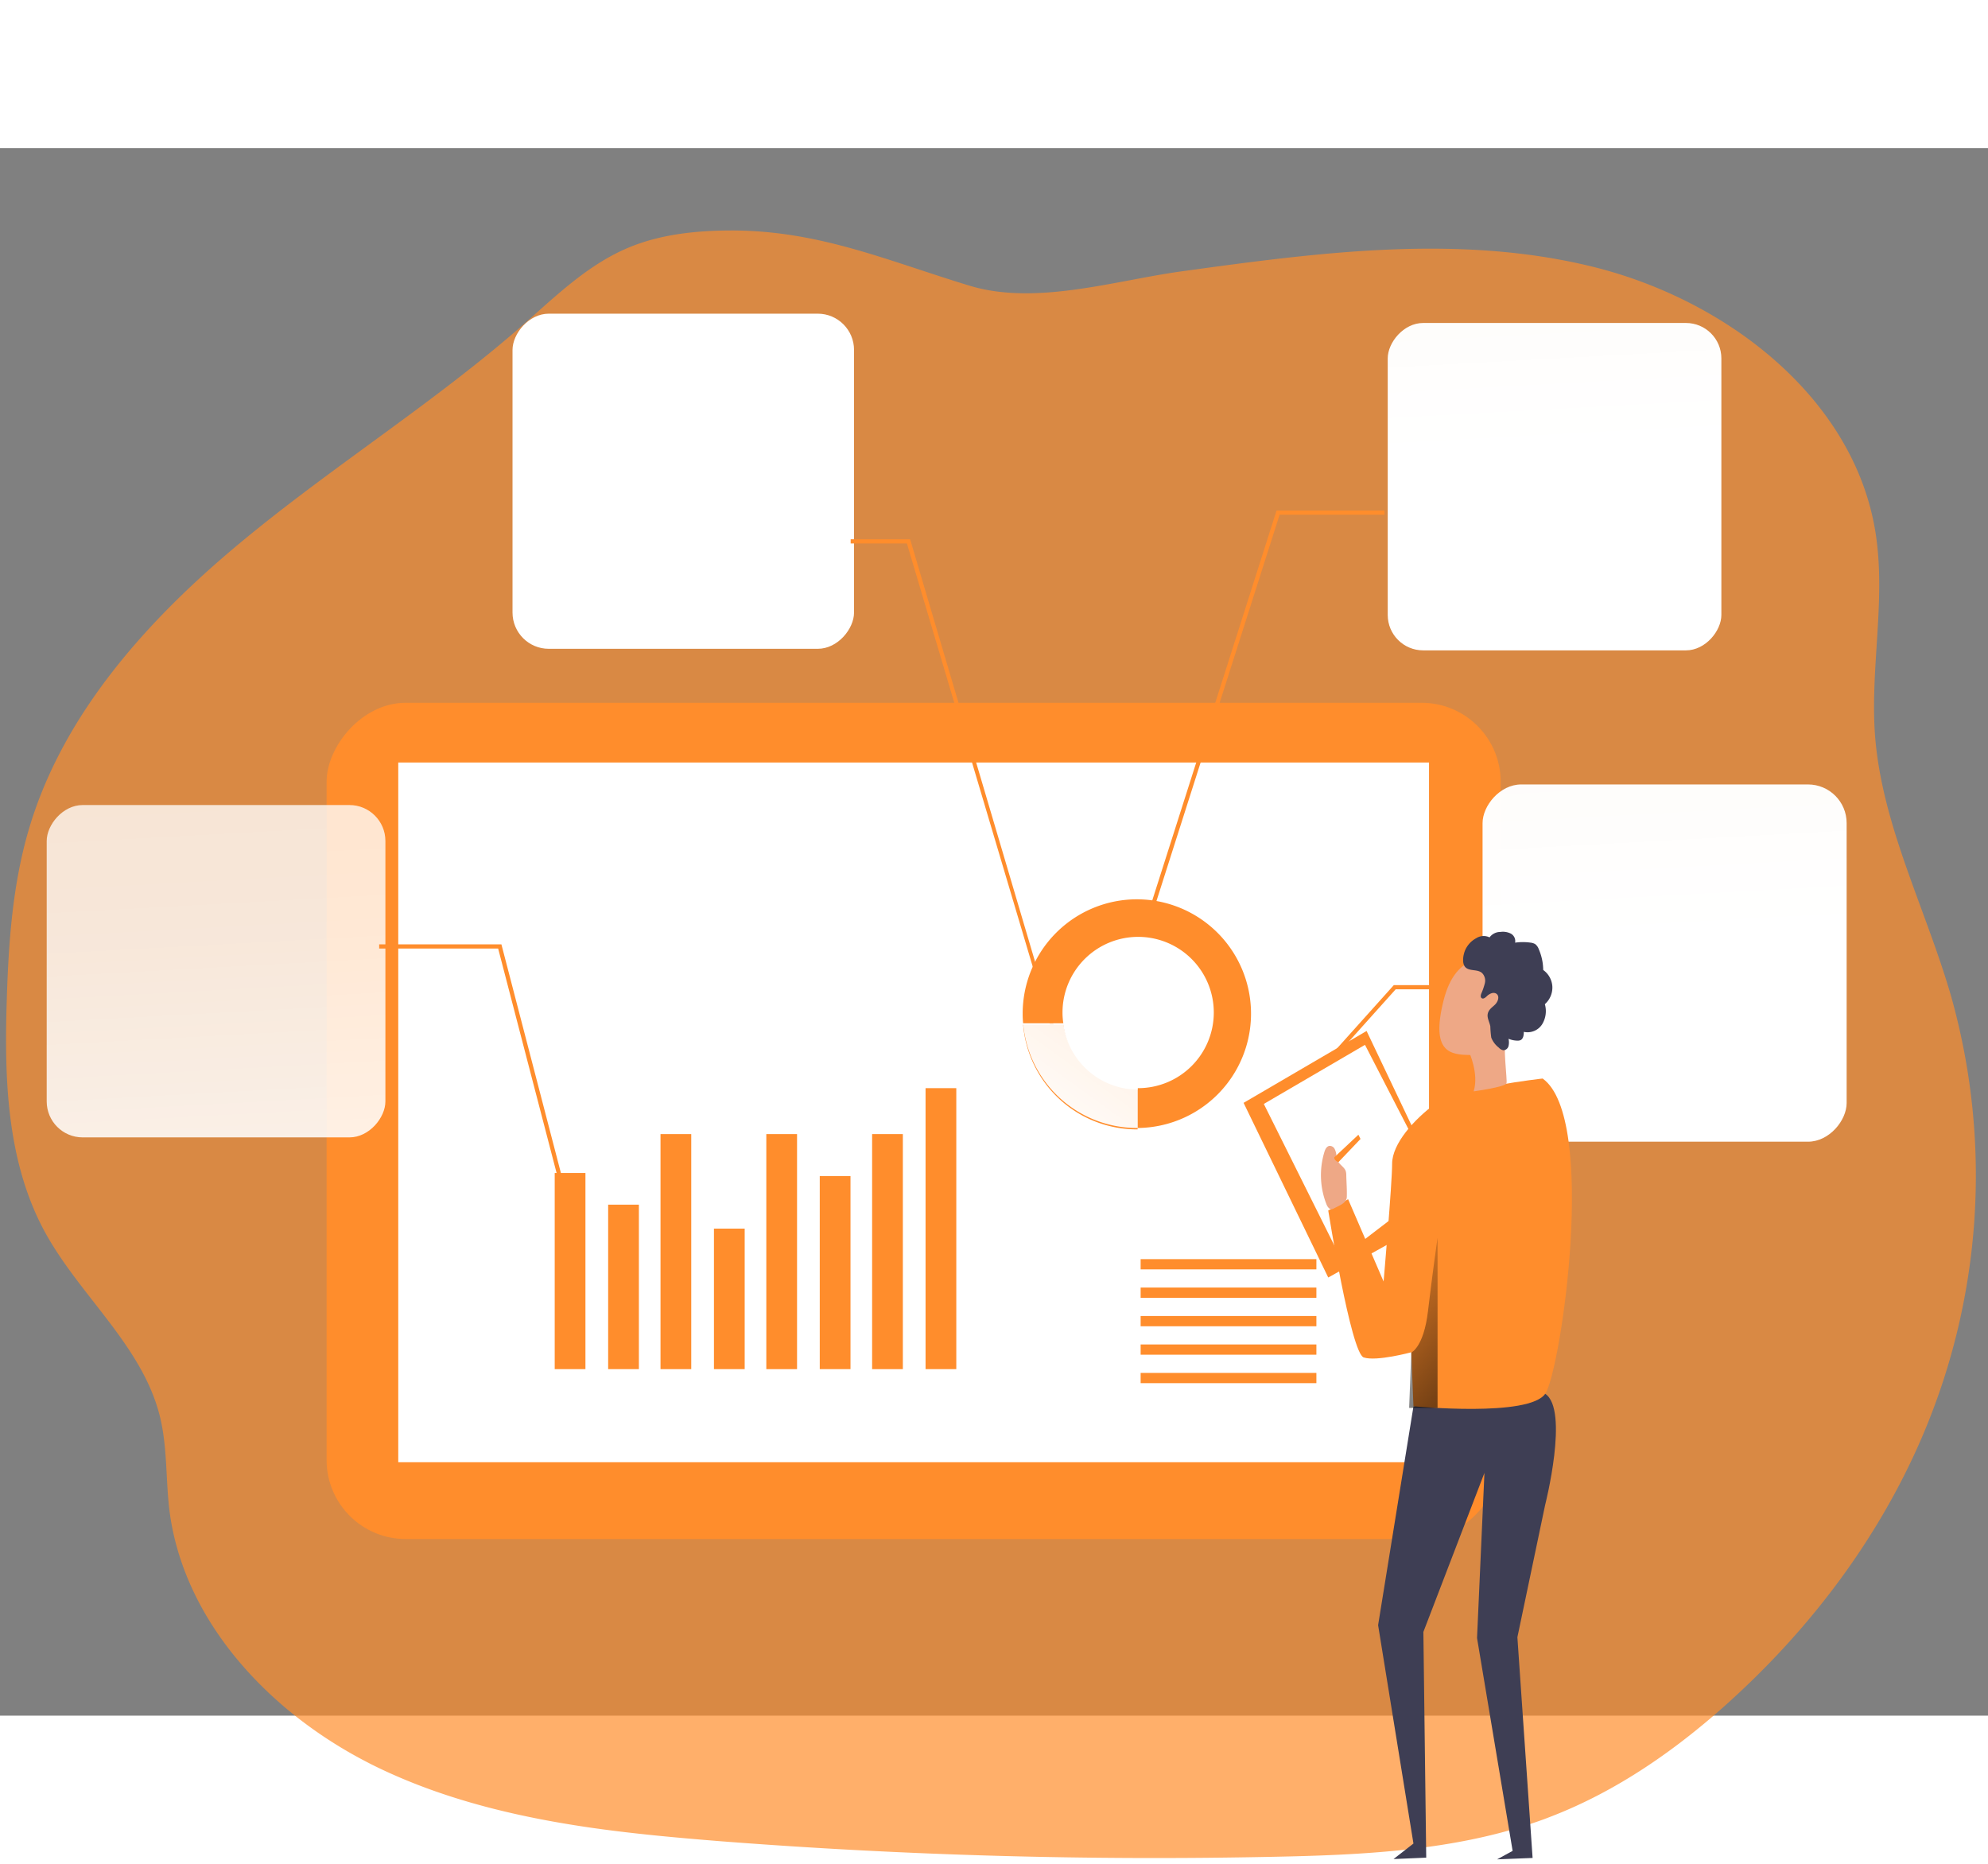 <?xml version="1.0" encoding="UTF-8" standalone="no"?>
<svg
   xmlns:dc="http://purl.org/dc/elements/1.1/"
   xmlns:cc="http://creativecommons.org/ns#"
   xmlns:rdf="http://www.w3.org/1999/02/22-rdf-syntax-ns#"
   xmlns:svg="http://www.w3.org/2000/svg"
   xmlns="http://www.w3.org/2000/svg"
   xmlns:xlink="http://www.w3.org/1999/xlink"
   xmlns:sodipodi="http://sodipodi.sourceforge.net/DTD/sodipodi-0.dtd"
   xmlns:inkscape="http://www.inkscape.org/namespaces/inkscape"
   id="Layer_1"
   data-name="Layer 1"
   viewBox="0 0 414.13 326.543"
   width="271.229"
   height="254.266"
   class="illustration"
   version="1.1"
   sodipodi:docname="service005.svg"
   inkscape:version="1.0.2 (e86c870879, 2021-01-15, custom)">
  <rect x="0" y="0" width="414.13" height="326.543" fill="#808080" stroke="none"/>
  <sodipodi:namedview
     pagecolor="#ffffff"
     bordercolor="#666666"
     borderopacity="1"
     objecttolerance="10"
     gridtolerance="10"
     guidetolerance="10"
     inkscape:pageopacity="0"
     inkscape:pageshadow="2"
     inkscape:window-width="1920"
     inkscape:window-height="1002"
     id="namedview111"
     showgrid="false"
     inkscape:zoom="1.982672"
     inkscape:cx="177.02455"
     inkscape:cy="97.059667"
     inkscape:window-x="-8"
     inkscape:window-y="-8"
     inkscape:window-maximized="1"
     inkscape:current-layer="Layer_1"
     inkscape:document-rotation="0" />
  <defs
     id="defs30">
    <linearGradient
       id="linear-gradient"
       x1="361.96"
       y1="-94.79"
       x2="341.4"
       y2="280.86"
       gradientUnits="userSpaceOnUse"
       gradientTransform="matrix(1.003,0,0,1.003,-393.54,3.642)">
      <stop
         offset="0.02"
         stop-color="#fff"
         stop-opacity="0"
         id="stop2" />
      <stop
         offset="0.14"
         stop-color="#fff"
         stop-opacity="0.6"
         id="stop4" />
      <stop
         offset="0.32"
         stop-color="#fff"
         stop-opacity="0.69"
         id="stop6" />
      <stop
         offset="0.68"
         stop-color="#fff"
         stop-opacity="0.8"
         id="stop8" />
      <stop
         offset="1"
         stop-color="#fff"
         id="stop10" />
    </linearGradient>
    <linearGradient
       id="linear-gradient-2"
       x1="276.72"
       y1="-291.9"
       x2="256.15"
       y2="83.75"
       gradientUnits="userSpaceOnUse">
      <stop
         offset="0.02"
         stop-color="#fff"
         stop-opacity="0"
         id="stop13" />
      <stop
         offset="0.32"
         stop-color="#fff"
         stop-opacity="0.9"
         id="stop15" />
      <stop
         offset="0.68"
         stop-color="#fff"
         stop-opacity="1"
         id="stop17" />
      <stop
         offset="1"
         stop-color="#fff"
         id="stop19" />
    </linearGradient>
    <linearGradient
       id="linear-gradient-3"
       x1="99.56"
       y1="-203.95"
       x2="78.99"
       y2="171.7"
       xlink:href="#linear-gradient-2"
       gradientTransform="matrix(0.988,0,0,0.988,-407.901,11.388)" />
    <linearGradient
       id="linear-gradient-4"
       x1="78.9"
       y1="-97.11"
       x2="58.34"
       y2="278.54"
       xlink:href="#linear-gradient-2"
       gradientTransform="matrix(1.078,0,0,1.078,-416.434,-6.339)" />
    <linearGradient
       id="linear-gradient-5"
       x1="171.99"
       y1="198.08"
       x2="209.46"
       y2="249.88"
       xlink:href="#linear-gradient-2"
       gradientTransform="matrix(-1.078,0,0,1.078,427.19,-43.435)" />
    <linearGradient
       id="linear-gradient-6"
       x1="136.72"
       y1="253.93"
       x2="91.04"
       y2="293.64"
       gradientUnits="userSpaceOnUse"
       gradientTransform="matrix(-1.078,0,0,1.078,427.19,-43.435)">
      <stop
         offset="0"
         stop-opacity="0"
         id="stop25" />
      <stop
         offset="0.99"
         id="stop27" />
    </linearGradient>
    <linearGradient
       inkscape:collect="always"
       xlink:href="#linear-gradient-2"
       id="linearGradient115"
       gradientUnits="userSpaceOnUse"
       x1="276.72"
       y1="-291.9"
       x2="256.15"
       y2="83.75"
       gradientTransform="matrix(1.011,0,0,1.011,-402.196,1.076)" />
  </defs>
  <title
     id="title32">Analyza Data and chart</title>
  <path
     d="m 9.279,225.656 c 7.254,13.369 20.385,23.811 24.022,38.528 1.576,6.35 1.209,13.011 1.982,19.506 2.854,22.764 20.295,41.737 41.096,52.488 0.872,0.465 1.754,0.892 2.636,1.319 13.646,6.525 28.431,10.083 43.504,12.303 9.167,1.338 18.442,2.172 27.639,2.908 q 57.349,4.44 114.955,3.238 c 18.541,-0.368 37.449,-1.231 54.891,-7.252 0.892,-0.301 1.774,-0.62 2.656,-0.969 14.151,-5.381 26.707,-14.193 37.826,-24.295 l 0.505,-0.465 c 16.589,-15.163 30.294,-33.477 39.164,-53.923 a 143.872,140.751 0 0 0 6.303,-92.315 c -5.242,-18.178 -14.399,-35.512 -15.856,-54.291 -1.06,-14.155 2.339,-28.484 0.069,-42.503 -4.489,-27.824 -30.929,-48.31 -58.845,-55.203 -27.916,-6.893 -57.299,-2.967 -85.81,0.969 -13.933,1.939 -30.235,7.145 -44.02,2.976 -16.916,-5.129 -31.186,-11.469 -49.44,-11.508 -7.462,0 -15.073,0.766 -21.911,3.694 -8.285,3.539 -14.865,9.957 -21.574,15.861 C 90.292,53.203 68.887,66.524 49.692,82.52 30.496,98.517 13.114,117.984 6.088,141.659 c -3.459,11.576 -4.311,23.743 -4.677,35.794 -0.535,16.462 0.01,33.67 7.868,48.203 z"
     fill="#ff8d2c"
     opacity="0.7"
     style="isolation:isolate;stroke-width:0.98"
     id="path34" />
  <rect
     x="-312.613"
     y="115.556"
     width="244.577"
     height="174.188"
     rx="16.457"
     fill="#ff8d2c"
     id="rect36"
     style="stroke-width:1.078"
     transform="scale(-1,1)" />
  <rect
     x="-297.686"
     y="127.994"
     width="214.723"
     height="145.757"
     fill="#ffffff"
     id="rect38"
     style="stroke-width:1.078"
     transform="scale(-1,1)" />
  <rect
     x="-199.21"
     y="195.828"
     width="6.402"
     height="58.533"
     fill="#ff8d2c"
     id="rect40"
     style="stroke-width:1.078"
     transform="scale(-1,1)" />
  <rect
     x="-188.077"
     y="205.399"
     width="6.402"
     height="48.963"
     fill="#ff8d2c"
     id="rect42"
     style="stroke-width:1.078"
     transform="scale(-1,1)" />
  <rect
     x="-177.17"
     y="214.139"
     width="6.402"
     height="40.222"
     fill="#ff8d2c"
     id="rect44"
     style="stroke-width:1.078"
     transform="scale(-1,1)" />
  <rect
     x="-166.037"
     y="205.399"
     width="6.402"
     height="48.963"
     fill="#ff8d2c"
     id="rect46"
     style="stroke-width:1.078"
     transform="scale(-1,1)" />
  <rect
     x="-155.13"
     y="225.089"
     width="6.402"
     height="29.272"
     fill="#ff8d2c"
     id="rect48"
     style="stroke-width:1.078"
     transform="scale(-1,1)" />
  <rect
     x="-143.997"
     y="205.399"
     width="6.402"
     height="48.963"
     fill="#ff8d2c"
     id="rect50"
     style="stroke-width:1.078"
     transform="scale(-1,1)" />
  <rect
     x="-133.09"
     y="220.099"
     width="6.402"
     height="34.262"
     fill="#ff8d2c"
     id="rect52"
     style="stroke-width:1.078"
     transform="scale(-1,1)" />
  <rect
     x="-121.956"
     y="213.503"
     width="6.402"
     height="40.858"
     fill="#ff8d2c"
     id="rect54"
     style="stroke-width:1.078"
     transform="scale(-1,1)" />
  <rect
     x="-274.223"
     y="231.448"
     width="36.612"
     height="2.134"
     fill="#ff8d2c"
     id="rect56"
     style="stroke-width:1.078"
     transform="scale(-1,1)" />
  <rect
     x="-274.223"
     y="237.365"
     width="36.612"
     height="2.134"
     fill="#ff8d2c"
     id="rect58"
     style="stroke-width:1.078"
     transform="scale(-1,1)" />
  <rect
     x="-274.223"
     y="243.293"
     width="36.612"
     height="2.134"
     fill="#ff8d2c"
     id="rect60"
     style="stroke-width:1.078"
     transform="scale(-1,1)" />
  <rect
     x="-274.223"
     y="249.22"
     width="36.612"
     height="2.134"
     fill="#ff8d2c"
     id="rect62"
     style="stroke-width:1.078"
     transform="scale(-1,1)" />
  <rect
     x="-274.223"
     y="255.148"
     width="36.612"
     height="2.134"
     fill="#ff8d2c"
     id="rect64"
     style="stroke-width:1.078"
     transform="scale(-1,1)" />
  <rect
     x="-224.452"
     y="231.448"
     width="36.612"
     height="26.308"
     fill="none"
     id="rect66"
     style="stroke-width:1.078"
     transform="scale(-1,1)" />
  <path
     d="m 236.857,156.49 a 23.819,23.819 0 0 1 0.14,47.637 v -8.299 h 0.097 a 15.757,15.757 0 1 0 -15.757,-15.757 14.216,14.216 0 0 0 0.172,2.253 h -8.374 a 18.02,18.02 0 0 1 -0.097,-2.015 23.808,23.808 0 0 1 23.819,-23.819 z"
     fill="#ff8d2c"
     id="path68"
     style="stroke-width:1.078" />
  <rect
     x="-80.285"
     y="136.853"
     width="70.556"
     height="69.233"
     rx="7.49"
     fill="url(#linear-gradient)"
     id="rect70"
     style="fill:url(#linear-gradient);stroke-width:1.003"
     transform="scale(-1,1)" />
  <rect
     x="-177.908"
     y="34.499"
     width="71.143"
     height="69.809"
     rx="7.552"
     fill="url(#linear-gradient-2)"
     id="rect72"
     style="fill:url(#linearGradient115);stroke-width:1.011"
     transform="scale(-1,1)" />
  <rect
     x="-358.587"
     y="36.435"
     width="69.503"
     height="68.199"
     rx="7.378"
     fill="url(#linear-gradient-3)"
     id="rect74"
     style="fill:url(#linear-gradient-3);stroke-width:0.988"
     transform="scale(-1,1)" />
  <rect
     x="-384.683"
     y="132.563"
     width="75.842"
     height="74.42"
     rx="8.051"
     fill="url(#linear-gradient-4)"
     id="rect76"
     style="fill:url(#linear-gradient-4);stroke-width:1.078"
     transform="scale(-1,1)" />
  <polygon
     points="313.03,160.56 290.04,160.56 277.09,210.29 276.31,210.09 289.41,159.75 313.03,159.75 "
     fill="#ff8d2c"
     id="polygon78"
     transform="matrix(-1.078,0,0,1.078,416.434,-6.339)" />
  <polygon
     points="210.43,81.47 221.92,81.47 221.92,82.28 211.05,82.28 181.58,181.41 180.89,181.34 "
     fill="#ff8d2c"
     id="polygon80"
     transform="matrix(-1.078,0,0,1.078,416.434,-6.339)" />
  <polygon
     points="164.99,158.17 139.03,76.73 118.76,76.73 118.76,75.92 139.62,75.92 139.71,76.21 165.76,157.92 "
     fill="#ff8d2c"
     id="polygon82"
     transform="matrix(-1.078,0,0,1.078,416.434,-6.339)" />
  <polygon
     points="116.96,167.63 135.67,188.48 135.06,189.02 116.6,168.44 98.5,168.44 98.5,167.63 "
     fill="#ff8d2c"
     id="polygon84"
     transform="matrix(-1.078,0,0,1.078,416.434,-6.339)" />
  <path
     d="m 213.135,182.615 a 23.786,23.786 0 0 0 23.711,21.803 h 0.14 v -8.288 a 15.746,15.746 0 0 1 -15.487,-13.515 z"
     fill="#ff8d2c"
     id="path86"
     style="stroke-width:1.078" />
  <path
     d="m 213.135,182.324 a 23.786,23.786 0 0 0 23.711,21.803 h 0.14 v -8.299 a 15.735,15.735 0 0 1 -15.487,-13.504 z"
     fill="url(#linear-gradient-5)"
     id="path88"
     style="fill:url(#linear-gradient-5);stroke-width:1.078" />
  <polygon
     points="129.63,224.13 116.87,217.03 111.93,198.1 122.22,176.49 145.99,190.38 "
     fill="#ff8d2c"
     id="polygon90"
     transform="matrix(-1.078,0,0,1.078,416.434,-6.339)" />
  <polygon
     points="127.26,220.33 117.18,212.61 113.88,195.94 122.53,179.17 142.08,190.59 "
     fill="#ffffff"
     id="polygon92"
     transform="matrix(-1.078,0,0,1.078,416.434,-6.339)" />
  <path
     d="m 294.442,262.143 -7.361,45.546 7.361,45.492 -4.149,3.233 6.811,-0.291 -0.593,-47.023 12.718,-33.12 -1.541,34.391 7.415,44.339 -3.233,1.768 7.393,-0.291 -3.169,-45.977 5.766,-27.494 c 0,0 5.087,-19.982 0,-23.237 -5.087,-3.255 -27.418,2.662 -27.418,2.662 z"
     fill="#3e3e54"
     id="path94"
     style="stroke-width:1.078" />
  <path
     d="m 321.353,193.823 c 0,0 -17.902,2.005 -22.331,5.238 -4.43,3.233 -9.021,8.363 -9.021,12.502 0,4.139 -1.778,24.541 -1.778,24.541 l -7.393,-17.147 -4.139,2.36 c 0,0 4.731,29.725 7.393,30.608 2.662,0.884 9.905,-1.078 9.905,-1.078 l 0.453,11.241 c 0,0 24.25,2.36 27.494,-2.662 3.244,-5.022 10.907,-57.391 -0.582,-65.603 z"
     fill="#ff8d2c"
     id="path96"
     style="stroke-width:1.078" />
  <path
     d="m 305.984,188.208 c 0,0 2.156,4.559 1.002,8.288 0,0 6.65,-0.905 6.844,-1.692 0.194,-0.787 -0.83,-7.76 -0.065,-9.905 0.765,-2.145 -7.781,3.309 -7.781,3.309 z"
     fill="#eea886"
     id="path98"
     style="stroke-width:1.078" />
  <path
     d="m 313.13,169.649 c -2.619,-1.078 -9.786,-2.694 -12.437,8.008 -2.651,10.702 1.38,11.22 5.55,11.263 4.171,0.043 11.198,-6.736 11.855,-8.924 0.657,-2.188 2.479,-7.135 -4.968,-10.347 z"
     fill="#eea886"
     id="path100"
     style="stroke-width:1.078" />
  <path
     d="m 280.452,213.999 a 2.91,2.91 0 0 0 -0.108,-0.862 c -0.248,-0.787 -1.078,-1.218 -1.53,-1.918 a 3.934,3.934 0 0 1 -0.431,-1.444 3.503,3.503 0 0 0 -0.356,-1.283 1.153,1.153 0 0 0 -1.078,-0.636 c -0.604,0.086 -0.916,0.754 -1.078,1.336 a 16.554,16.554 0 0 0 0.431,10.778 c 0.194,0.507 0.55,1.078 1.078,1.078 a 1.293,1.293 0 0 0 0.517,-0.183 c 1.078,-0.582 2.608,-1.078 2.662,-2.339 0.054,-1.541 -0.075,-3.05 -0.108,-4.527 z"
     fill="#eea886"
     id="path102"
     style="stroke-width:1.078" />
  <path
     d="m 277.952,210.238 5.022,-4.71 0.442,0.884 -4.602,4.828 c 0,0 -0.938,-0.323 -0.862,-1.002 z"
     fill="#ff8d2c"
     id="path104"
     style="stroke-width:1.078" />
  <path
     d="m 293.989,250.902 c 0,0 2.597,-1.078 3.481,-8.622 0.884,-7.544 1.994,-15.304 1.994,-15.304 v 35.458 h -5.917 z"
     fill="url(#linear-gradient-6)"
     id="path106"
     style="fill:url(#linear-gradient-6);stroke-width:1.078" />
  <path
     d="m 305.122,167.31 a 5.195,5.195 0 0 1 2.436,-2.738 2.824,2.824 0 0 1 2.738,-0.151 2.781,2.781 0 0 1 2.253,-1.132 3.697,3.697 0 0 1 2.156,0.334 1.778,1.778 0 0 1 0.916,1.897 11.36,11.36 0 0 1 3.233,0 2.393,2.393 0 0 1 0.948,0.302 2.328,2.328 0 0 1 0.754,1.078 11.026,11.026 0 0 1 0.916,4.311 4.559,4.559 0 0 1 1.908,3.47 4.624,4.624 0 0 1 -1.563,3.654 5.238,5.238 0 0 1 -0.582,4.214 3.611,3.611 0 0 1 -3.805,1.552 c 0,0.647 -0.086,1.433 -0.679,1.724 a 1.487,1.487 0 0 1 -0.657,0.108 4.958,4.958 0 0 1 -1.843,-0.388 3.406,3.406 0 0 1 0,1.509 1.164,1.164 0 0 1 -1.078,0.884 1.724,1.724 0 0 1 -0.948,-0.55 4.904,4.904 0 0 1 -1.574,-2.091 20.952,20.952 0 0 1 -0.194,-2.339 c -0.172,-0.916 -0.754,-1.811 -0.517,-2.705 0.237,-0.895 0.981,-1.293 1.552,-1.886 0.571,-0.593 0.916,-1.649 0.291,-2.156 -0.625,-0.507 -1.541,-0.054 -2.102,0.507 -0.28,0.269 -0.679,0.582 -1.002,0.377 -0.323,-0.205 -0.226,-0.636 -0.108,-0.959 a 13.537,13.537 0 0 0 0.744,-2.156 2.253,2.253 0 0 0 -0.604,-2.156 c -0.927,-0.787 -2.425,-0.345 -3.33,-1.078 -0.905,-0.733 -0.604,-2.5 -0.259,-3.438 z"
     fill="#3e3e54"
     id="path108"
     style="stroke-width:1.078" />
</svg>
